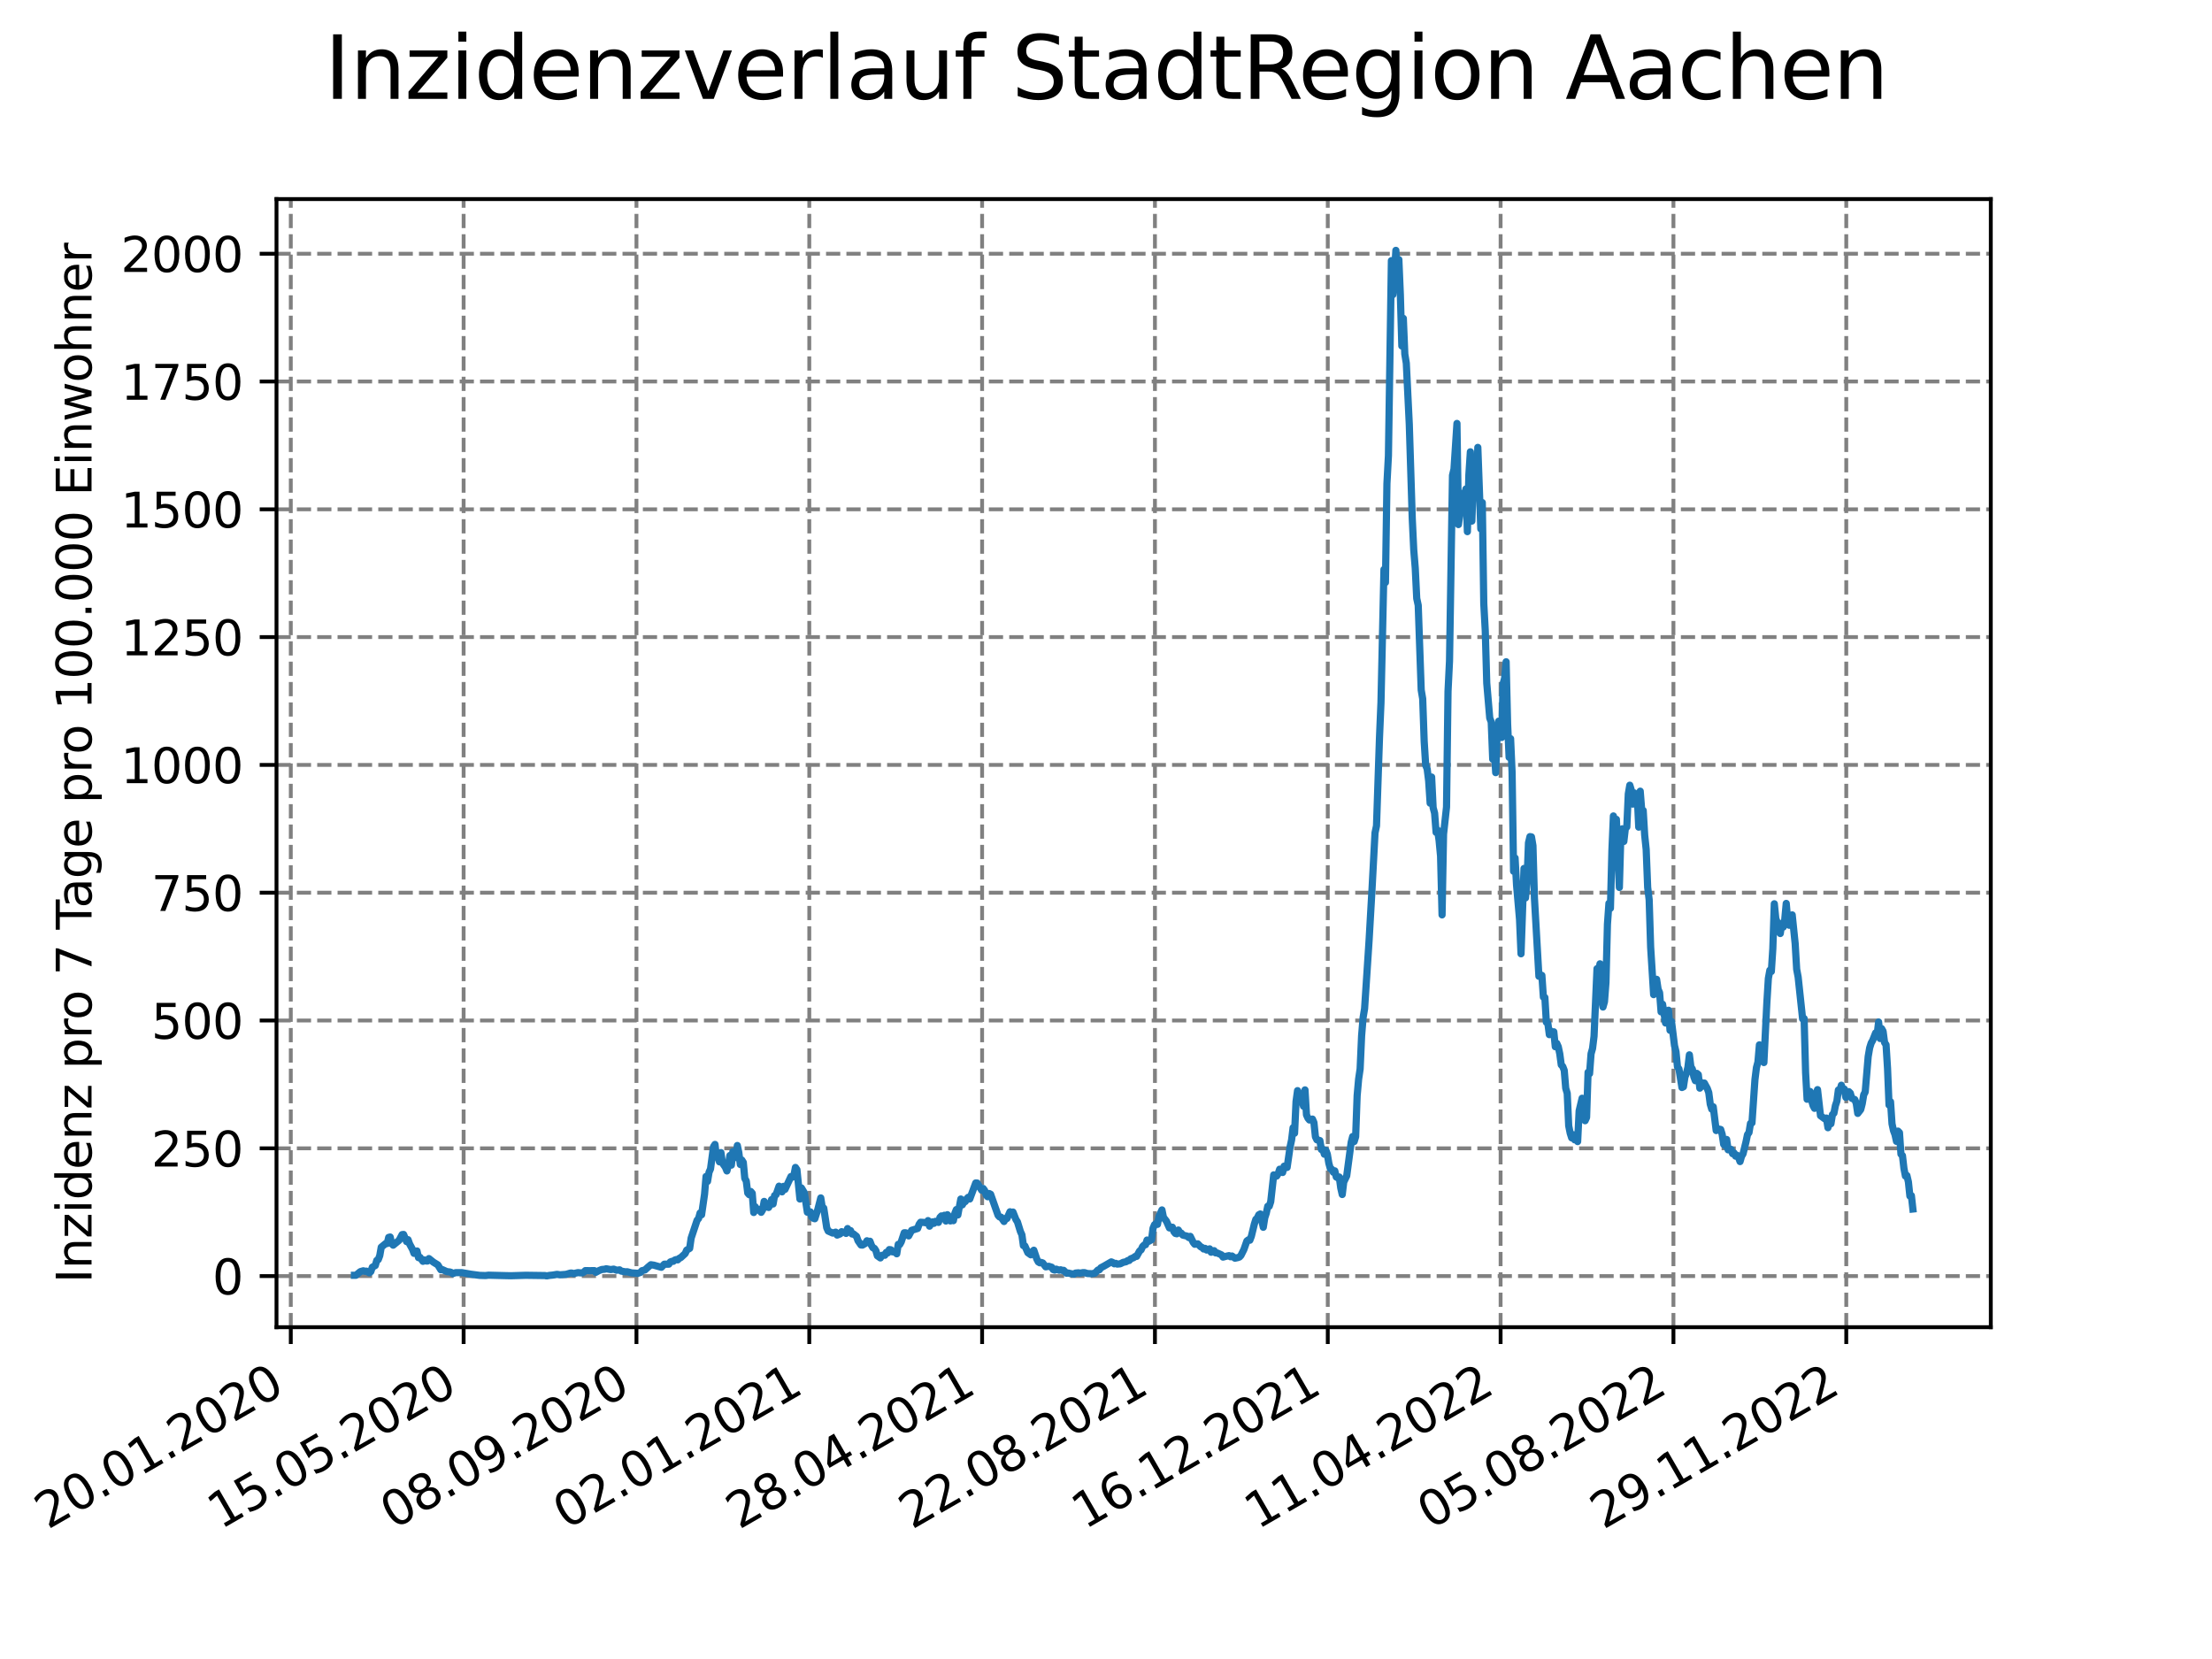 <?xml version="1.0" encoding="utf-8" standalone="no"?>
<!DOCTYPE svg PUBLIC "-//W3C//DTD SVG 1.1//EN"
  "http://www.w3.org/Graphics/SVG/1.1/DTD/svg11.dtd">
<svg xmlns:xlink="http://www.w3.org/1999/xlink" width="460.8pt" height="345.6pt" viewBox="0 0 460.8 345.6" xmlns="http://www.w3.org/2000/svg" version="1.1">
 <defs>
  <style type="text/css">*{stroke-linejoin: round; stroke-linecap: butt}</style>
 </defs>
 <g id="figure_1">
  <g id="patch_1">
   <path d="M 0 345.6 
L 460.8 345.6 
L 460.8 0 
L 0 0 
z
" style="fill: #ffffff"/>
  </g>
  <g id="axes_1">
   <g id="patch_2">
    <path d="M 57.6 276.48 
L 414.72 276.48 
L 414.72 41.472 
L 57.6 41.472 
z
" style="fill: #ffffff"/>
   </g>
   <g id="matplotlib.axis_1">
    <g id="xtick_1">
     <g id="line2d_1">
      <path d="M 60.577 276.48 
L 60.577 41.472 
" clip-path="url(#p202e280a63)" style="fill: none; stroke-dasharray: 2.96,1.28; stroke-dashoffset: 0; stroke: #808080; stroke-width: 0.8"/>
     </g>
     <g id="line2d_2">
      <defs>
       <path id="m89cebb5862" d="M 0 0 
L 0 3.5 
" style="stroke: #000000; stroke-width: 0.8"/>
      </defs>
      <g>
       <use xlink:href="#m89cebb5862" x="60.577" y="276.48" style="stroke: #000000; stroke-width: 0.8"/>
      </g>
     </g>
     <g id="text_1">
      <!-- 20.01.2020 -->
      <g transform="translate(9.952 318.689) rotate(-30) scale(0.1 -0.1)">
       <defs>
        <path id="DejaVuSans-32" d="M 1228 531 
L 3431 531 
L 3431 0 
L 469 0 
L 469 531 
Q 828 903 1448 1529 
Q 2069 2156 2228 2338 
Q 2531 2678 2651 2914 
Q 2772 3150 2772 3378 
Q 2772 3750 2511 3984 
Q 2250 4219 1831 4219 
Q 1534 4219 1204 4116 
Q 875 4013 500 3803 
L 500 4441 
Q 881 4594 1212 4672 
Q 1544 4750 1819 4750 
Q 2544 4750 2975 4387 
Q 3406 4025 3406 3419 
Q 3406 3131 3298 2873 
Q 3191 2616 2906 2266 
Q 2828 2175 2409 1742 
Q 1991 1309 1228 531 
z
" transform="scale(0.016)"/>
        <path id="DejaVuSans-30" d="M 2034 4250 
Q 1547 4250 1301 3770 
Q 1056 3291 1056 2328 
Q 1056 1369 1301 889 
Q 1547 409 2034 409 
Q 2525 409 2770 889 
Q 3016 1369 3016 2328 
Q 3016 3291 2770 3770 
Q 2525 4250 2034 4250 
z
M 2034 4750 
Q 2819 4750 3233 4129 
Q 3647 3509 3647 2328 
Q 3647 1150 3233 529 
Q 2819 -91 2034 -91 
Q 1250 -91 836 529 
Q 422 1150 422 2328 
Q 422 3509 836 4129 
Q 1250 4750 2034 4750 
z
" transform="scale(0.016)"/>
        <path id="DejaVuSans-2e" d="M 684 794 
L 1344 794 
L 1344 0 
L 684 0 
L 684 794 
z
" transform="scale(0.016)"/>
        <path id="DejaVuSans-31" d="M 794 531 
L 1825 531 
L 1825 4091 
L 703 3866 
L 703 4441 
L 1819 4666 
L 2450 4666 
L 2450 531 
L 3481 531 
L 3481 0 
L 794 0 
L 794 531 
z
" transform="scale(0.016)"/>
       </defs>
       <use xlink:href="#DejaVuSans-32"/>
       <use xlink:href="#DejaVuSans-30" x="63.623"/>
       <use xlink:href="#DejaVuSans-2e" x="127.246"/>
       <use xlink:href="#DejaVuSans-30" x="159.033"/>
       <use xlink:href="#DejaVuSans-31" x="222.656"/>
       <use xlink:href="#DejaVuSans-2e" x="286.279"/>
       <use xlink:href="#DejaVuSans-32" x="318.066"/>
       <use xlink:href="#DejaVuSans-30" x="381.689"/>
       <use xlink:href="#DejaVuSans-32" x="445.312"/>
       <use xlink:href="#DejaVuSans-30" x="508.936"/>
      </g>
     </g>
    </g>
    <g id="xtick_2">
     <g id="line2d_3">
      <path d="M 96.581 276.48 
L 96.581 41.472 
" clip-path="url(#p202e280a63)" style="fill: none; stroke-dasharray: 2.96,1.28; stroke-dashoffset: 0; stroke: #808080; stroke-width: 0.8"/>
     </g>
     <g id="line2d_4">
      <g>
       <use xlink:href="#m89cebb5862" x="96.581" y="276.48" style="stroke: #000000; stroke-width: 0.8"/>
      </g>
     </g>
     <g id="text_2">
      <!-- 15.05.2020 -->
      <g transform="translate(45.956 318.689) rotate(-30) scale(0.1 -0.1)">
       <defs>
        <path id="DejaVuSans-35" d="M 691 4666 
L 3169 4666 
L 3169 4134 
L 1269 4134 
L 1269 2991 
Q 1406 3038 1543 3061 
Q 1681 3084 1819 3084 
Q 2600 3084 3056 2656 
Q 3513 2228 3513 1497 
Q 3513 744 3044 326 
Q 2575 -91 1722 -91 
Q 1428 -91 1123 -41 
Q 819 9 494 109 
L 494 744 
Q 775 591 1075 516 
Q 1375 441 1709 441 
Q 2250 441 2565 725 
Q 2881 1009 2881 1497 
Q 2881 1984 2565 2268 
Q 2250 2553 1709 2553 
Q 1456 2553 1204 2497 
Q 953 2441 691 2322 
L 691 4666 
z
" transform="scale(0.016)"/>
       </defs>
       <use xlink:href="#DejaVuSans-31"/>
       <use xlink:href="#DejaVuSans-35" x="63.623"/>
       <use xlink:href="#DejaVuSans-2e" x="127.246"/>
       <use xlink:href="#DejaVuSans-30" x="159.033"/>
       <use xlink:href="#DejaVuSans-35" x="222.656"/>
       <use xlink:href="#DejaVuSans-2e" x="286.279"/>
       <use xlink:href="#DejaVuSans-32" x="318.066"/>
       <use xlink:href="#DejaVuSans-30" x="381.689"/>
       <use xlink:href="#DejaVuSans-32" x="445.312"/>
       <use xlink:href="#DejaVuSans-30" x="508.936"/>
      </g>
     </g>
    </g>
    <g id="xtick_3">
     <g id="line2d_5">
      <path d="M 132.585 276.48 
L 132.585 41.472 
" clip-path="url(#p202e280a63)" style="fill: none; stroke-dasharray: 2.96,1.28; stroke-dashoffset: 0; stroke: #808080; stroke-width: 0.8"/>
     </g>
     <g id="line2d_6">
      <g>
       <use xlink:href="#m89cebb5862" x="132.585" y="276.48" style="stroke: #000000; stroke-width: 0.8"/>
      </g>
     </g>
     <g id="text_3">
      <!-- 08.09.2020 -->
      <g transform="translate(81.959 318.689) rotate(-30) scale(0.1 -0.1)">
       <defs>
        <path id="DejaVuSans-38" d="M 2034 2216 
Q 1584 2216 1326 1975 
Q 1069 1734 1069 1313 
Q 1069 891 1326 650 
Q 1584 409 2034 409 
Q 2484 409 2743 651 
Q 3003 894 3003 1313 
Q 3003 1734 2745 1975 
Q 2488 2216 2034 2216 
z
M 1403 2484 
Q 997 2584 770 2862 
Q 544 3141 544 3541 
Q 544 4100 942 4425 
Q 1341 4750 2034 4750 
Q 2731 4750 3128 4425 
Q 3525 4100 3525 3541 
Q 3525 3141 3298 2862 
Q 3072 2584 2669 2484 
Q 3125 2378 3379 2068 
Q 3634 1759 3634 1313 
Q 3634 634 3220 271 
Q 2806 -91 2034 -91 
Q 1263 -91 848 271 
Q 434 634 434 1313 
Q 434 1759 690 2068 
Q 947 2378 1403 2484 
z
M 1172 3481 
Q 1172 3119 1398 2916 
Q 1625 2713 2034 2713 
Q 2441 2713 2670 2916 
Q 2900 3119 2900 3481 
Q 2900 3844 2670 4047 
Q 2441 4250 2034 4250 
Q 1625 4250 1398 4047 
Q 1172 3844 1172 3481 
z
" transform="scale(0.016)"/>
        <path id="DejaVuSans-39" d="M 703 97 
L 703 672 
Q 941 559 1184 500 
Q 1428 441 1663 441 
Q 2288 441 2617 861 
Q 2947 1281 2994 2138 
Q 2813 1869 2534 1725 
Q 2256 1581 1919 1581 
Q 1219 1581 811 2004 
Q 403 2428 403 3163 
Q 403 3881 828 4315 
Q 1253 4750 1959 4750 
Q 2769 4750 3195 4129 
Q 3622 3509 3622 2328 
Q 3622 1225 3098 567 
Q 2575 -91 1691 -91 
Q 1453 -91 1209 -44 
Q 966 3 703 97 
z
M 1959 2075 
Q 2384 2075 2632 2365 
Q 2881 2656 2881 3163 
Q 2881 3666 2632 3958 
Q 2384 4250 1959 4250 
Q 1534 4250 1286 3958 
Q 1038 3666 1038 3163 
Q 1038 2656 1286 2365 
Q 1534 2075 1959 2075 
z
" transform="scale(0.016)"/>
       </defs>
       <use xlink:href="#DejaVuSans-30"/>
       <use xlink:href="#DejaVuSans-38" x="63.623"/>
       <use xlink:href="#DejaVuSans-2e" x="127.246"/>
       <use xlink:href="#DejaVuSans-30" x="159.033"/>
       <use xlink:href="#DejaVuSans-39" x="222.656"/>
       <use xlink:href="#DejaVuSans-2e" x="286.279"/>
       <use xlink:href="#DejaVuSans-32" x="318.066"/>
       <use xlink:href="#DejaVuSans-30" x="381.689"/>
       <use xlink:href="#DejaVuSans-32" x="445.312"/>
       <use xlink:href="#DejaVuSans-30" x="508.936"/>
      </g>
     </g>
    </g>
    <g id="xtick_4">
     <g id="line2d_7">
      <path d="M 168.588 276.48 
L 168.588 41.472 
" clip-path="url(#p202e280a63)" style="fill: none; stroke-dasharray: 2.96,1.28; stroke-dashoffset: 0; stroke: #808080; stroke-width: 0.8"/>
     </g>
     <g id="line2d_8">
      <g>
       <use xlink:href="#m89cebb5862" x="168.588" y="276.48" style="stroke: #000000; stroke-width: 0.8"/>
      </g>
     </g>
     <g id="text_4">
      <!-- 02.01.2021 -->
      <g transform="translate(117.963 318.689) rotate(-30) scale(0.1 -0.1)">
       <use xlink:href="#DejaVuSans-30"/>
       <use xlink:href="#DejaVuSans-32" x="63.623"/>
       <use xlink:href="#DejaVuSans-2e" x="127.246"/>
       <use xlink:href="#DejaVuSans-30" x="159.033"/>
       <use xlink:href="#DejaVuSans-31" x="222.656"/>
       <use xlink:href="#DejaVuSans-2e" x="286.279"/>
       <use xlink:href="#DejaVuSans-32" x="318.066"/>
       <use xlink:href="#DejaVuSans-30" x="381.689"/>
       <use xlink:href="#DejaVuSans-32" x="445.312"/>
       <use xlink:href="#DejaVuSans-31" x="508.936"/>
      </g>
     </g>
    </g>
    <g id="xtick_5">
     <g id="line2d_9">
      <path d="M 204.592 276.48 
L 204.592 41.472 
" clip-path="url(#p202e280a63)" style="fill: none; stroke-dasharray: 2.96,1.28; stroke-dashoffset: 0; stroke: #808080; stroke-width: 0.8"/>
     </g>
     <g id="line2d_10">
      <g>
       <use xlink:href="#m89cebb5862" x="204.592" y="276.48" style="stroke: #000000; stroke-width: 0.8"/>
      </g>
     </g>
     <g id="text_5">
      <!-- 28.04.2021 -->
      <g transform="translate(153.967 318.689) rotate(-30) scale(0.1 -0.1)">
       <defs>
        <path id="DejaVuSans-34" d="M 2419 4116 
L 825 1625 
L 2419 1625 
L 2419 4116 
z
M 2253 4666 
L 3047 4666 
L 3047 1625 
L 3713 1625 
L 3713 1100 
L 3047 1100 
L 3047 0 
L 2419 0 
L 2419 1100 
L 313 1100 
L 313 1709 
L 2253 4666 
z
" transform="scale(0.016)"/>
       </defs>
       <use xlink:href="#DejaVuSans-32"/>
       <use xlink:href="#DejaVuSans-38" x="63.623"/>
       <use xlink:href="#DejaVuSans-2e" x="127.246"/>
       <use xlink:href="#DejaVuSans-30" x="159.033"/>
       <use xlink:href="#DejaVuSans-34" x="222.656"/>
       <use xlink:href="#DejaVuSans-2e" x="286.279"/>
       <use xlink:href="#DejaVuSans-32" x="318.066"/>
       <use xlink:href="#DejaVuSans-30" x="381.689"/>
       <use xlink:href="#DejaVuSans-32" x="445.312"/>
       <use xlink:href="#DejaVuSans-31" x="508.936"/>
      </g>
     </g>
    </g>
    <g id="xtick_6">
     <g id="line2d_11">
      <path d="M 240.596 276.48 
L 240.596 41.472 
" clip-path="url(#p202e280a63)" style="fill: none; stroke-dasharray: 2.96,1.28; stroke-dashoffset: 0; stroke: #808080; stroke-width: 0.8"/>
     </g>
     <g id="line2d_12">
      <g>
       <use xlink:href="#m89cebb5862" x="240.596" y="276.48" style="stroke: #000000; stroke-width: 0.8"/>
      </g>
     </g>
     <g id="text_6">
      <!-- 22.08.2021 -->
      <g transform="translate(189.971 318.689) rotate(-30) scale(0.1 -0.1)">
       <use xlink:href="#DejaVuSans-32"/>
       <use xlink:href="#DejaVuSans-32" x="63.623"/>
       <use xlink:href="#DejaVuSans-2e" x="127.246"/>
       <use xlink:href="#DejaVuSans-30" x="159.033"/>
       <use xlink:href="#DejaVuSans-38" x="222.656"/>
       <use xlink:href="#DejaVuSans-2e" x="286.279"/>
       <use xlink:href="#DejaVuSans-32" x="318.066"/>
       <use xlink:href="#DejaVuSans-30" x="381.689"/>
       <use xlink:href="#DejaVuSans-32" x="445.312"/>
       <use xlink:href="#DejaVuSans-31" x="508.936"/>
      </g>
     </g>
    </g>
    <g id="xtick_7">
     <g id="line2d_13">
      <path d="M 276.6 276.48 
L 276.6 41.472 
" clip-path="url(#p202e280a63)" style="fill: none; stroke-dasharray: 2.96,1.28; stroke-dashoffset: 0; stroke: #808080; stroke-width: 0.8"/>
     </g>
     <g id="line2d_14">
      <g>
       <use xlink:href="#m89cebb5862" x="276.6" y="276.48" style="stroke: #000000; stroke-width: 0.8"/>
      </g>
     </g>
     <g id="text_7">
      <!-- 16.12.2021 -->
      <g transform="translate(225.974 318.689) rotate(-30) scale(0.1 -0.1)">
       <defs>
        <path id="DejaVuSans-36" d="M 2113 2584 
Q 1688 2584 1439 2293 
Q 1191 2003 1191 1497 
Q 1191 994 1439 701 
Q 1688 409 2113 409 
Q 2538 409 2786 701 
Q 3034 994 3034 1497 
Q 3034 2003 2786 2293 
Q 2538 2584 2113 2584 
z
M 3366 4563 
L 3366 3988 
Q 3128 4100 2886 4159 
Q 2644 4219 2406 4219 
Q 1781 4219 1451 3797 
Q 1122 3375 1075 2522 
Q 1259 2794 1537 2939 
Q 1816 3084 2150 3084 
Q 2853 3084 3261 2657 
Q 3669 2231 3669 1497 
Q 3669 778 3244 343 
Q 2819 -91 2113 -91 
Q 1303 -91 875 529 
Q 447 1150 447 2328 
Q 447 3434 972 4092 
Q 1497 4750 2381 4750 
Q 2619 4750 2861 4703 
Q 3103 4656 3366 4563 
z
" transform="scale(0.016)"/>
       </defs>
       <use xlink:href="#DejaVuSans-31"/>
       <use xlink:href="#DejaVuSans-36" x="63.623"/>
       <use xlink:href="#DejaVuSans-2e" x="127.246"/>
       <use xlink:href="#DejaVuSans-31" x="159.033"/>
       <use xlink:href="#DejaVuSans-32" x="222.656"/>
       <use xlink:href="#DejaVuSans-2e" x="286.279"/>
       <use xlink:href="#DejaVuSans-32" x="318.066"/>
       <use xlink:href="#DejaVuSans-30" x="381.689"/>
       <use xlink:href="#DejaVuSans-32" x="445.312"/>
       <use xlink:href="#DejaVuSans-31" x="508.936"/>
      </g>
     </g>
    </g>
    <g id="xtick_8">
     <g id="line2d_15">
      <path d="M 312.603 276.48 
L 312.603 41.472 
" clip-path="url(#p202e280a63)" style="fill: none; stroke-dasharray: 2.96,1.28; stroke-dashoffset: 0; stroke: #808080; stroke-width: 0.8"/>
     </g>
     <g id="line2d_16">
      <g>
       <use xlink:href="#m89cebb5862" x="312.603" y="276.48" style="stroke: #000000; stroke-width: 0.8"/>
      </g>
     </g>
     <g id="text_8">
      <!-- 11.04.2022 -->
      <g transform="translate(261.978 318.689) rotate(-30) scale(0.1 -0.1)">
       <use xlink:href="#DejaVuSans-31"/>
       <use xlink:href="#DejaVuSans-31" x="63.623"/>
       <use xlink:href="#DejaVuSans-2e" x="127.246"/>
       <use xlink:href="#DejaVuSans-30" x="159.033"/>
       <use xlink:href="#DejaVuSans-34" x="222.656"/>
       <use xlink:href="#DejaVuSans-2e" x="286.279"/>
       <use xlink:href="#DejaVuSans-32" x="318.066"/>
       <use xlink:href="#DejaVuSans-30" x="381.689"/>
       <use xlink:href="#DejaVuSans-32" x="445.312"/>
       <use xlink:href="#DejaVuSans-32" x="508.936"/>
      </g>
     </g>
    </g>
    <g id="xtick_9">
     <g id="line2d_17">
      <path d="M 348.607 276.48 
L 348.607 41.472 
" clip-path="url(#p202e280a63)" style="fill: none; stroke-dasharray: 2.96,1.28; stroke-dashoffset: 0; stroke: #808080; stroke-width: 0.8"/>
     </g>
     <g id="line2d_18">
      <g>
       <use xlink:href="#m89cebb5862" x="348.607" y="276.48" style="stroke: #000000; stroke-width: 0.8"/>
      </g>
     </g>
     <g id="text_9">
      <!-- 05.08.2022 -->
      <g transform="translate(297.982 318.689) rotate(-30) scale(0.1 -0.1)">
       <use xlink:href="#DejaVuSans-30"/>
       <use xlink:href="#DejaVuSans-35" x="63.623"/>
       <use xlink:href="#DejaVuSans-2e" x="127.246"/>
       <use xlink:href="#DejaVuSans-30" x="159.033"/>
       <use xlink:href="#DejaVuSans-38" x="222.656"/>
       <use xlink:href="#DejaVuSans-2e" x="286.279"/>
       <use xlink:href="#DejaVuSans-32" x="318.066"/>
       <use xlink:href="#DejaVuSans-30" x="381.689"/>
       <use xlink:href="#DejaVuSans-32" x="445.312"/>
       <use xlink:href="#DejaVuSans-32" x="508.936"/>
      </g>
     </g>
    </g>
    <g id="xtick_10">
     <g id="line2d_19">
      <path d="M 384.611 276.48 
L 384.611 41.472 
" clip-path="url(#p202e280a63)" style="fill: none; stroke-dasharray: 2.96,1.28; stroke-dashoffset: 0; stroke: #808080; stroke-width: 0.8"/>
     </g>
     <g id="line2d_20">
      <g>
       <use xlink:href="#m89cebb5862" x="384.611" y="276.48" style="stroke: #000000; stroke-width: 0.8"/>
      </g>
     </g>
     <g id="text_10">
      <!-- 29.11.2022 -->
      <g transform="translate(333.986 318.689) rotate(-30) scale(0.1 -0.1)">
       <use xlink:href="#DejaVuSans-32"/>
       <use xlink:href="#DejaVuSans-39" x="63.623"/>
       <use xlink:href="#DejaVuSans-2e" x="127.246"/>
       <use xlink:href="#DejaVuSans-31" x="159.033"/>
       <use xlink:href="#DejaVuSans-31" x="222.656"/>
       <use xlink:href="#DejaVuSans-2e" x="286.279"/>
       <use xlink:href="#DejaVuSans-32" x="318.066"/>
       <use xlink:href="#DejaVuSans-30" x="381.689"/>
       <use xlink:href="#DejaVuSans-32" x="445.312"/>
       <use xlink:href="#DejaVuSans-32" x="508.936"/>
      </g>
     </g>
    </g>
   </g>
   <g id="matplotlib.axis_2">
    <g id="ytick_1">
     <g id="line2d_21">
      <path d="M 57.6 265.836 
L 414.72 265.836 
" clip-path="url(#p202e280a63)" style="fill: none; stroke-dasharray: 2.96,1.28; stroke-dashoffset: 0; stroke: #808080; stroke-width: 0.8"/>
     </g>
     <g id="line2d_22">
      <defs>
       <path id="m35182f4259" d="M 0 0 
L -3.5 0 
" style="stroke: #000000; stroke-width: 0.8"/>
      </defs>
      <g>
       <use xlink:href="#m35182f4259" x="57.6" y="265.836" style="stroke: #000000; stroke-width: 0.8"/>
      </g>
     </g>
     <g id="text_11">
      <!-- 0 -->
      <g transform="translate(44.237 269.635) scale(0.1 -0.1)">
       <use xlink:href="#DejaVuSans-30"/>
      </g>
     </g>
    </g>
    <g id="ytick_2">
     <g id="line2d_23">
      <path d="M 57.6 239.213 
L 414.72 239.213 
" clip-path="url(#p202e280a63)" style="fill: none; stroke-dasharray: 2.96,1.28; stroke-dashoffset: 0; stroke: #808080; stroke-width: 0.8"/>
     </g>
     <g id="line2d_24">
      <g>
       <use xlink:href="#m35182f4259" x="57.6" y="239.213" style="stroke: #000000; stroke-width: 0.8"/>
      </g>
     </g>
     <g id="text_12">
      <!-- 250 -->
      <g transform="translate(31.512 243.012) scale(0.1 -0.1)">
       <use xlink:href="#DejaVuSans-32"/>
       <use xlink:href="#DejaVuSans-35" x="63.623"/>
       <use xlink:href="#DejaVuSans-30" x="127.246"/>
      </g>
     </g>
    </g>
    <g id="ytick_3">
     <g id="line2d_25">
      <path d="M 57.6 212.59 
L 414.72 212.59 
" clip-path="url(#p202e280a63)" style="fill: none; stroke-dasharray: 2.96,1.28; stroke-dashoffset: 0; stroke: #808080; stroke-width: 0.8"/>
     </g>
     <g id="line2d_26">
      <g>
       <use xlink:href="#m35182f4259" x="57.6" y="212.59" style="stroke: #000000; stroke-width: 0.8"/>
      </g>
     </g>
     <g id="text_13">
      <!-- 500 -->
      <g transform="translate(31.512 216.389) scale(0.1 -0.1)">
       <use xlink:href="#DejaVuSans-35"/>
       <use xlink:href="#DejaVuSans-30" x="63.623"/>
       <use xlink:href="#DejaVuSans-30" x="127.246"/>
      </g>
     </g>
    </g>
    <g id="ytick_4">
     <g id="line2d_27">
      <path d="M 57.6 185.967 
L 414.72 185.967 
" clip-path="url(#p202e280a63)" style="fill: none; stroke-dasharray: 2.96,1.28; stroke-dashoffset: 0; stroke: #808080; stroke-width: 0.8"/>
     </g>
     <g id="line2d_28">
      <g>
       <use xlink:href="#m35182f4259" x="57.6" y="185.967" style="stroke: #000000; stroke-width: 0.8"/>
      </g>
     </g>
     <g id="text_14">
      <!-- 750 -->
      <g transform="translate(31.512 189.766) scale(0.1 -0.1)">
       <defs>
        <path id="DejaVuSans-37" d="M 525 4666 
L 3525 4666 
L 3525 4397 
L 1831 0 
L 1172 0 
L 2766 4134 
L 525 4134 
L 525 4666 
z
" transform="scale(0.016)"/>
       </defs>
       <use xlink:href="#DejaVuSans-37"/>
       <use xlink:href="#DejaVuSans-35" x="63.623"/>
       <use xlink:href="#DejaVuSans-30" x="127.246"/>
      </g>
     </g>
    </g>
    <g id="ytick_5">
     <g id="line2d_29">
      <path d="M 57.6 159.344 
L 414.72 159.344 
" clip-path="url(#p202e280a63)" style="fill: none; stroke-dasharray: 2.96,1.28; stroke-dashoffset: 0; stroke: #808080; stroke-width: 0.8"/>
     </g>
     <g id="line2d_30">
      <g>
       <use xlink:href="#m35182f4259" x="57.6" y="159.344" style="stroke: #000000; stroke-width: 0.8"/>
      </g>
     </g>
     <g id="text_15">
      <!-- 1000 -->
      <g transform="translate(25.15 163.143) scale(0.1 -0.1)">
       <use xlink:href="#DejaVuSans-31"/>
       <use xlink:href="#DejaVuSans-30" x="63.623"/>
       <use xlink:href="#DejaVuSans-30" x="127.246"/>
       <use xlink:href="#DejaVuSans-30" x="190.869"/>
      </g>
     </g>
    </g>
    <g id="ytick_6">
     <g id="line2d_31">
      <path d="M 57.6 132.721 
L 414.72 132.721 
" clip-path="url(#p202e280a63)" style="fill: none; stroke-dasharray: 2.96,1.28; stroke-dashoffset: 0; stroke: #808080; stroke-width: 0.8"/>
     </g>
     <g id="line2d_32">
      <g>
       <use xlink:href="#m35182f4259" x="57.6" y="132.721" style="stroke: #000000; stroke-width: 0.8"/>
      </g>
     </g>
     <g id="text_16">
      <!-- 1250 -->
      <g transform="translate(25.15 136.52) scale(0.1 -0.1)">
       <use xlink:href="#DejaVuSans-31"/>
       <use xlink:href="#DejaVuSans-32" x="63.623"/>
       <use xlink:href="#DejaVuSans-35" x="127.246"/>
       <use xlink:href="#DejaVuSans-30" x="190.869"/>
      </g>
     </g>
    </g>
    <g id="ytick_7">
     <g id="line2d_33">
      <path d="M 57.6 106.098 
L 414.72 106.098 
" clip-path="url(#p202e280a63)" style="fill: none; stroke-dasharray: 2.96,1.28; stroke-dashoffset: 0; stroke: #808080; stroke-width: 0.8"/>
     </g>
     <g id="line2d_34">
      <g>
       <use xlink:href="#m35182f4259" x="57.6" y="106.098" style="stroke: #000000; stroke-width: 0.8"/>
      </g>
     </g>
     <g id="text_17">
      <!-- 1500 -->
      <g transform="translate(25.15 109.897) scale(0.1 -0.1)">
       <use xlink:href="#DejaVuSans-31"/>
       <use xlink:href="#DejaVuSans-35" x="63.623"/>
       <use xlink:href="#DejaVuSans-30" x="127.246"/>
       <use xlink:href="#DejaVuSans-30" x="190.869"/>
      </g>
     </g>
    </g>
    <g id="ytick_8">
     <g id="line2d_35">
      <path d="M 57.6 79.475 
L 414.72 79.475 
" clip-path="url(#p202e280a63)" style="fill: none; stroke-dasharray: 2.96,1.28; stroke-dashoffset: 0; stroke: #808080; stroke-width: 0.8"/>
     </g>
     <g id="line2d_36">
      <g>
       <use xlink:href="#m35182f4259" x="57.6" y="79.475" style="stroke: #000000; stroke-width: 0.8"/>
      </g>
     </g>
     <g id="text_18">
      <!-- 1750 -->
      <g transform="translate(25.15 83.274) scale(0.1 -0.1)">
       <use xlink:href="#DejaVuSans-31"/>
       <use xlink:href="#DejaVuSans-37" x="63.623"/>
       <use xlink:href="#DejaVuSans-35" x="127.246"/>
       <use xlink:href="#DejaVuSans-30" x="190.869"/>
      </g>
     </g>
    </g>
    <g id="ytick_9">
     <g id="line2d_37">
      <path d="M 57.6 52.852 
L 414.72 52.852 
" clip-path="url(#p202e280a63)" style="fill: none; stroke-dasharray: 2.96,1.28; stroke-dashoffset: 0; stroke: #808080; stroke-width: 0.8"/>
     </g>
     <g id="line2d_38">
      <g>
       <use xlink:href="#m35182f4259" x="57.6" y="52.852" style="stroke: #000000; stroke-width: 0.8"/>
      </g>
     </g>
     <g id="text_19">
      <!-- 2000 -->
      <g transform="translate(25.15 56.651) scale(0.1 -0.1)">
       <use xlink:href="#DejaVuSans-32"/>
       <use xlink:href="#DejaVuSans-30" x="63.623"/>
       <use xlink:href="#DejaVuSans-30" x="127.246"/>
       <use xlink:href="#DejaVuSans-30" x="190.869"/>
      </g>
     </g>
    </g>
    <g id="text_20">
     <!-- Inzidenz pro 7 Tage pro 100.000 Einwohner -->
     <g transform="translate(19.07 267.301) rotate(-90) scale(0.1 -0.1)">
      <defs>
       <path id="DejaVuSans-49" d="M 628 4666 
L 1259 4666 
L 1259 0 
L 628 0 
L 628 4666 
z
" transform="scale(0.016)"/>
       <path id="DejaVuSans-6e" d="M 3513 2113 
L 3513 0 
L 2938 0 
L 2938 2094 
Q 2938 2591 2744 2837 
Q 2550 3084 2163 3084 
Q 1697 3084 1428 2787 
Q 1159 2491 1159 1978 
L 1159 0 
L 581 0 
L 581 3500 
L 1159 3500 
L 1159 2956 
Q 1366 3272 1645 3428 
Q 1925 3584 2291 3584 
Q 2894 3584 3203 3211 
Q 3513 2838 3513 2113 
z
" transform="scale(0.016)"/>
       <path id="DejaVuSans-7a" d="M 353 3500 
L 3084 3500 
L 3084 2975 
L 922 459 
L 3084 459 
L 3084 0 
L 275 0 
L 275 525 
L 2438 3041 
L 353 3041 
L 353 3500 
z
" transform="scale(0.016)"/>
       <path id="DejaVuSans-69" d="M 603 3500 
L 1178 3500 
L 1178 0 
L 603 0 
L 603 3500 
z
M 603 4863 
L 1178 4863 
L 1178 4134 
L 603 4134 
L 603 4863 
z
" transform="scale(0.016)"/>
       <path id="DejaVuSans-64" d="M 2906 2969 
L 2906 4863 
L 3481 4863 
L 3481 0 
L 2906 0 
L 2906 525 
Q 2725 213 2448 61 
Q 2172 -91 1784 -91 
Q 1150 -91 751 415 
Q 353 922 353 1747 
Q 353 2572 751 3078 
Q 1150 3584 1784 3584 
Q 2172 3584 2448 3432 
Q 2725 3281 2906 2969 
z
M 947 1747 
Q 947 1113 1208 752 
Q 1469 391 1925 391 
Q 2381 391 2643 752 
Q 2906 1113 2906 1747 
Q 2906 2381 2643 2742 
Q 2381 3103 1925 3103 
Q 1469 3103 1208 2742 
Q 947 2381 947 1747 
z
" transform="scale(0.016)"/>
       <path id="DejaVuSans-65" d="M 3597 1894 
L 3597 1613 
L 953 1613 
Q 991 1019 1311 708 
Q 1631 397 2203 397 
Q 2534 397 2845 478 
Q 3156 559 3463 722 
L 3463 178 
Q 3153 47 2828 -22 
Q 2503 -91 2169 -91 
Q 1331 -91 842 396 
Q 353 884 353 1716 
Q 353 2575 817 3079 
Q 1281 3584 2069 3584 
Q 2775 3584 3186 3129 
Q 3597 2675 3597 1894 
z
M 3022 2063 
Q 3016 2534 2758 2815 
Q 2500 3097 2075 3097 
Q 1594 3097 1305 2825 
Q 1016 2553 972 2059 
L 3022 2063 
z
" transform="scale(0.016)"/>
       <path id="DejaVuSans-20" transform="scale(0.016)"/>
       <path id="DejaVuSans-70" d="M 1159 525 
L 1159 -1331 
L 581 -1331 
L 581 3500 
L 1159 3500 
L 1159 2969 
Q 1341 3281 1617 3432 
Q 1894 3584 2278 3584 
Q 2916 3584 3314 3078 
Q 3713 2572 3713 1747 
Q 3713 922 3314 415 
Q 2916 -91 2278 -91 
Q 1894 -91 1617 61 
Q 1341 213 1159 525 
z
M 3116 1747 
Q 3116 2381 2855 2742 
Q 2594 3103 2138 3103 
Q 1681 3103 1420 2742 
Q 1159 2381 1159 1747 
Q 1159 1113 1420 752 
Q 1681 391 2138 391 
Q 2594 391 2855 752 
Q 3116 1113 3116 1747 
z
" transform="scale(0.016)"/>
       <path id="DejaVuSans-72" d="M 2631 2963 
Q 2534 3019 2420 3045 
Q 2306 3072 2169 3072 
Q 1681 3072 1420 2755 
Q 1159 2438 1159 1844 
L 1159 0 
L 581 0 
L 581 3500 
L 1159 3500 
L 1159 2956 
Q 1341 3275 1631 3429 
Q 1922 3584 2338 3584 
Q 2397 3584 2469 3576 
Q 2541 3569 2628 3553 
L 2631 2963 
z
" transform="scale(0.016)"/>
       <path id="DejaVuSans-6f" d="M 1959 3097 
Q 1497 3097 1228 2736 
Q 959 2375 959 1747 
Q 959 1119 1226 758 
Q 1494 397 1959 397 
Q 2419 397 2687 759 
Q 2956 1122 2956 1747 
Q 2956 2369 2687 2733 
Q 2419 3097 1959 3097 
z
M 1959 3584 
Q 2709 3584 3137 3096 
Q 3566 2609 3566 1747 
Q 3566 888 3137 398 
Q 2709 -91 1959 -91 
Q 1206 -91 779 398 
Q 353 888 353 1747 
Q 353 2609 779 3096 
Q 1206 3584 1959 3584 
z
" transform="scale(0.016)"/>
       <path id="DejaVuSans-54" d="M -19 4666 
L 3928 4666 
L 3928 4134 
L 2272 4134 
L 2272 0 
L 1638 0 
L 1638 4134 
L -19 4134 
L -19 4666 
z
" transform="scale(0.016)"/>
       <path id="DejaVuSans-61" d="M 2194 1759 
Q 1497 1759 1228 1600 
Q 959 1441 959 1056 
Q 959 750 1161 570 
Q 1363 391 1709 391 
Q 2188 391 2477 730 
Q 2766 1069 2766 1631 
L 2766 1759 
L 2194 1759 
z
M 3341 1997 
L 3341 0 
L 2766 0 
L 2766 531 
Q 2569 213 2275 61 
Q 1981 -91 1556 -91 
Q 1019 -91 701 211 
Q 384 513 384 1019 
Q 384 1609 779 1909 
Q 1175 2209 1959 2209 
L 2766 2209 
L 2766 2266 
Q 2766 2663 2505 2880 
Q 2244 3097 1772 3097 
Q 1472 3097 1187 3025 
Q 903 2953 641 2809 
L 641 3341 
Q 956 3463 1253 3523 
Q 1550 3584 1831 3584 
Q 2591 3584 2966 3190 
Q 3341 2797 3341 1997 
z
" transform="scale(0.016)"/>
       <path id="DejaVuSans-67" d="M 2906 1791 
Q 2906 2416 2648 2759 
Q 2391 3103 1925 3103 
Q 1463 3103 1205 2759 
Q 947 2416 947 1791 
Q 947 1169 1205 825 
Q 1463 481 1925 481 
Q 2391 481 2648 825 
Q 2906 1169 2906 1791 
z
M 3481 434 
Q 3481 -459 3084 -895 
Q 2688 -1331 1869 -1331 
Q 1566 -1331 1297 -1286 
Q 1028 -1241 775 -1147 
L 775 -588 
Q 1028 -725 1275 -790 
Q 1522 -856 1778 -856 
Q 2344 -856 2625 -561 
Q 2906 -266 2906 331 
L 2906 616 
Q 2728 306 2450 153 
Q 2172 0 1784 0 
Q 1141 0 747 490 
Q 353 981 353 1791 
Q 353 2603 747 3093 
Q 1141 3584 1784 3584 
Q 2172 3584 2450 3431 
Q 2728 3278 2906 2969 
L 2906 3500 
L 3481 3500 
L 3481 434 
z
" transform="scale(0.016)"/>
       <path id="DejaVuSans-45" d="M 628 4666 
L 3578 4666 
L 3578 4134 
L 1259 4134 
L 1259 2753 
L 3481 2753 
L 3481 2222 
L 1259 2222 
L 1259 531 
L 3634 531 
L 3634 0 
L 628 0 
L 628 4666 
z
" transform="scale(0.016)"/>
       <path id="DejaVuSans-77" d="M 269 3500 
L 844 3500 
L 1563 769 
L 2278 3500 
L 2956 3500 
L 3675 769 
L 4391 3500 
L 4966 3500 
L 4050 0 
L 3372 0 
L 2619 2869 
L 1863 0 
L 1184 0 
L 269 3500 
z
" transform="scale(0.016)"/>
       <path id="DejaVuSans-68" d="M 3513 2113 
L 3513 0 
L 2938 0 
L 2938 2094 
Q 2938 2591 2744 2837 
Q 2550 3084 2163 3084 
Q 1697 3084 1428 2787 
Q 1159 2491 1159 1978 
L 1159 0 
L 581 0 
L 581 4863 
L 1159 4863 
L 1159 2956 
Q 1366 3272 1645 3428 
Q 1925 3584 2291 3584 
Q 2894 3584 3203 3211 
Q 3513 2838 3513 2113 
z
" transform="scale(0.016)"/>
      </defs>
      <use xlink:href="#DejaVuSans-49"/>
      <use xlink:href="#DejaVuSans-6e" x="29.492"/>
      <use xlink:href="#DejaVuSans-7a" x="92.871"/>
      <use xlink:href="#DejaVuSans-69" x="145.361"/>
      <use xlink:href="#DejaVuSans-64" x="173.145"/>
      <use xlink:href="#DejaVuSans-65" x="236.621"/>
      <use xlink:href="#DejaVuSans-6e" x="298.145"/>
      <use xlink:href="#DejaVuSans-7a" x="361.523"/>
      <use xlink:href="#DejaVuSans-20" x="414.014"/>
      <use xlink:href="#DejaVuSans-70" x="445.801"/>
      <use xlink:href="#DejaVuSans-72" x="509.277"/>
      <use xlink:href="#DejaVuSans-6f" x="548.141"/>
      <use xlink:href="#DejaVuSans-20" x="609.322"/>
      <use xlink:href="#DejaVuSans-37" x="641.109"/>
      <use xlink:href="#DejaVuSans-20" x="704.732"/>
      <use xlink:href="#DejaVuSans-54" x="736.52"/>
      <use xlink:href="#DejaVuSans-61" x="781.104"/>
      <use xlink:href="#DejaVuSans-67" x="842.383"/>
      <use xlink:href="#DejaVuSans-65" x="905.859"/>
      <use xlink:href="#DejaVuSans-20" x="967.383"/>
      <use xlink:href="#DejaVuSans-70" x="999.17"/>
      <use xlink:href="#DejaVuSans-72" x="1062.646"/>
      <use xlink:href="#DejaVuSans-6f" x="1101.51"/>
      <use xlink:href="#DejaVuSans-20" x="1162.691"/>
      <use xlink:href="#DejaVuSans-31" x="1194.479"/>
      <use xlink:href="#DejaVuSans-30" x="1258.102"/>
      <use xlink:href="#DejaVuSans-30" x="1321.725"/>
      <use xlink:href="#DejaVuSans-2e" x="1385.348"/>
      <use xlink:href="#DejaVuSans-30" x="1417.135"/>
      <use xlink:href="#DejaVuSans-30" x="1480.758"/>
      <use xlink:href="#DejaVuSans-30" x="1544.381"/>
      <use xlink:href="#DejaVuSans-20" x="1608.004"/>
      <use xlink:href="#DejaVuSans-45" x="1639.791"/>
      <use xlink:href="#DejaVuSans-69" x="1702.975"/>
      <use xlink:href="#DejaVuSans-6e" x="1730.758"/>
      <use xlink:href="#DejaVuSans-77" x="1794.137"/>
      <use xlink:href="#DejaVuSans-6f" x="1875.924"/>
      <use xlink:href="#DejaVuSans-68" x="1937.105"/>
      <use xlink:href="#DejaVuSans-6e" x="2000.484"/>
      <use xlink:href="#DejaVuSans-65" x="2063.863"/>
      <use xlink:href="#DejaVuSans-72" x="2125.387"/>
     </g>
    </g>
   </g>
   <g id="line2d_39">
    <path d="M 73.833 265.664 
L 74.143 265.664 
L 75.074 264.899 
L 75.695 264.727 
L 76.005 264.842 
L 76.316 264.804 
L 76.936 265.148 
L 77.247 264.899 
L 77.557 263.982 
L 78.178 263.637 
L 78.488 262.567 
L 78.799 262.395 
L 79.109 261.573 
L 79.42 259.814 
L 80.351 259.049 
L 80.661 259.049 
L 80.971 257.768 
L 81.282 257.692 
L 81.592 259.087 
L 81.903 259.393 
L 83.144 258.38 
L 83.765 257.195 
L 84.075 257.156 
L 84.696 258.648 
L 85.006 258.246 
L 85.317 259.126 
L 85.937 260.273 
L 86.248 261.095 
L 86.558 260.732 
L 86.869 260.598 
L 87.179 261.993 
L 87.489 261.917 
L 88.11 262.758 
L 88.42 262.471 
L 88.731 262.682 
L 89.041 262.701 
L 89.352 262.185 
L 90.283 262.93 
L 91.214 263.504 
L 91.835 264.517 
L 92.145 264.479 
L 93.076 264.899 
L 93.697 264.976 
L 94.007 265.071 
L 94.318 265.32 
L 94.938 265.11 
L 96.18 265.11 
L 98.042 265.435 
L 99.904 265.683 
L 101.146 265.721 
L 101.767 265.645 
L 105.491 265.74 
L 106.422 265.76 
L 109.526 265.664 
L 113.561 265.721 
L 113.871 265.798 
L 114.492 265.683 
L 115.113 265.626 
L 116.044 265.473 
L 116.665 265.568 
L 117.906 265.473 
L 118.837 265.205 
L 119.148 265.205 
L 119.458 265.32 
L 120.389 265.11 
L 121.01 265.167 
L 121.32 265.167 
L 121.631 264.995 
L 121.941 264.689 
L 122.872 264.708 
L 123.803 264.689 
L 124.114 265.052 
L 124.735 264.708 
L 125.355 264.46 
L 125.976 264.402 
L 126.286 264.307 
L 127.218 264.479 
L 127.838 264.383 
L 128.459 264.613 
L 129.08 264.536 
L 129.39 264.785 
L 130.321 264.957 
L 130.632 264.918 
L 131.563 265.167 
L 132.494 265.224 
L 132.804 265.282 
L 133.425 265.071 
L 133.736 264.708 
L 134.356 264.555 
L 134.977 263.982 
L 135.598 263.465 
L 136.219 263.561 
L 137.15 263.829 
L 137.77 264.001 
L 138.391 263.351 
L 139.322 263.351 
L 139.633 262.892 
L 139.943 262.758 
L 140.253 262.758 
L 140.564 262.49 
L 140.874 262.395 
L 141.185 262.452 
L 141.495 262.127 
L 141.805 261.993 
L 142.736 261.133 
L 143.047 260.426 
L 143.668 260.062 
L 143.978 257.921 
L 145.219 254.193 
L 145.53 253.83 
L 145.84 252.683 
L 146.151 253.065 
L 146.771 248.764 
L 147.082 245.074 
L 147.392 246.106 
L 147.702 244.214 
L 148.013 243.506 
L 148.634 238.88 
L 148.944 238.402 
L 149.254 241.059 
L 149.565 240.887 
L 149.875 242.034 
L 150.186 240.103 
L 150.496 242.283 
L 151.117 243.162 
L 151.427 243.927 
L 151.737 242.761 
L 152.048 240.715 
L 152.358 242.722 
L 152.669 239.893 
L 153.289 241.136 
L 153.6 238.631 
L 153.91 240.122 
L 154.22 242.589 
L 154.531 241.652 
L 154.841 242.149 
L 155.152 245.475 
L 155.462 246.03 
L 155.772 248.534 
L 156.083 248.878 
L 156.393 248.209 
L 156.703 248.573 
L 157.014 252.587 
L 157.324 251.383 
L 157.635 251.899 
L 157.945 252.109 
L 158.255 251.937 
L 158.566 252.549 
L 158.876 252.033 
L 159.186 250.274 
L 159.807 251.44 
L 160.118 251.536 
L 160.428 250.981 
L 160.738 249.892 
L 161.049 250.809 
L 161.359 249.05 
L 161.669 248.878 
L 162.29 247.1 
L 162.911 248.286 
L 163.221 247.139 
L 163.532 247.77 
L 164.773 245.093 
L 165.084 245.227 
L 165.394 244.806 
L 165.704 243.2 
L 166.015 243.659 
L 166.636 249.777 
L 166.946 247.464 
L 167.567 248.496 
L 168.187 252.53 
L 168.498 252.568 
L 168.808 252.453 
L 169.119 253.524 
L 169.429 253.792 
L 169.739 253.887 
L 170.36 251.976 
L 170.981 249.548 
L 171.291 251.517 
L 171.602 251.67 
L 172.222 255.761 
L 172.533 256.449 
L 173.464 256.87 
L 174.085 256.679 
L 174.395 257.29 
L 175.016 257.042 
L 175.326 256.583 
L 175.636 256.698 
L 175.947 256.659 
L 176.257 256.946 
L 176.568 255.933 
L 176.878 256.583 
L 177.188 256.354 
L 177.499 257.061 
L 177.809 257.061 
L 178.43 257.558 
L 178.74 258.457 
L 179.361 259.355 
L 179.671 259.374 
L 180.292 259.011 
L 180.602 258.476 
L 180.913 258.667 
L 181.223 258.571 
L 181.534 259.412 
L 181.844 259.929 
L 182.154 260.062 
L 182.465 260.54 
L 182.775 261.611 
L 183.396 262.051 
L 183.706 261.535 
L 184.017 261.439 
L 184.327 261.496 
L 184.637 260.884 
L 184.948 260.999 
L 185.258 260.311 
L 185.569 260.349 
L 185.879 260.77 
L 186.5 260.846 
L 186.81 261.19 
L 187.12 259.221 
L 187.431 259.259 
L 187.741 258.705 
L 188.362 256.812 
L 188.672 256.812 
L 188.983 256.984 
L 189.293 257.462 
L 189.914 256.296 
L 191.155 255.914 
L 191.466 255.054 
L 191.776 254.614 
L 192.397 254.652 
L 193.018 254.748 
L 193.328 254.27 
L 193.638 255.436 
L 194.259 254.537 
L 194.569 254.843 
L 194.88 254.423 
L 195.19 254.48 
L 195.501 254.652 
L 195.811 253.62 
L 196.121 253.295 
L 196.432 253.409 
L 196.742 253.161 
L 197.052 254.365 
L 197.363 253.046 
L 197.673 253.39 
L 197.984 254.346 
L 198.294 254.193 
L 198.604 254.289 
L 198.915 252.74 
L 199.225 251.976 
L 199.535 253.103 
L 200.156 249.777 
L 200.467 251 
L 200.777 250.465 
L 201.087 250.312 
L 201.398 249.72 
L 201.708 249.414 
L 202.019 249.777 
L 203.26 246.431 
L 203.57 246.45 
L 204.502 247.942 
L 204.812 247.578 
L 205.122 247.999 
L 205.433 248.974 
L 205.743 249.299 
L 206.053 248.63 
L 206.364 248.783 
L 207.916 253.18 
L 208.226 253.505 
L 208.536 253.562 
L 209.157 254.461 
L 209.468 253.811 
L 209.778 253.83 
L 210.399 252.434 
L 210.709 252.702 
L 211.019 252.492 
L 211.64 254.059 
L 211.951 254.537 
L 212.571 256.545 
L 212.882 257.233 
L 213.192 259.489 
L 213.502 259.546 
L 214.123 260.961 
L 214.744 261.401 
L 215.054 260.732 
L 215.365 260.445 
L 215.985 262.28 
L 216.296 262.873 
L 216.606 263.064 
L 216.917 262.987 
L 217.227 263.102 
L 217.848 263.905 
L 218.469 263.79 
L 219.089 263.982 
L 219.4 264.479 
L 219.71 264.593 
L 220.02 264.383 
L 220.641 264.613 
L 220.952 264.517 
L 221.262 264.651 
L 221.572 264.632 
L 222.193 265.243 
L 222.503 265.186 
L 223.124 265.339 
L 223.745 265.415 
L 224.055 265.205 
L 224.676 265.148 
L 224.986 265.224 
L 225.607 265.11 
L 225.918 265.11 
L 226.538 265.301 
L 227.469 265.339 
L 228.09 265.224 
L 228.711 264.574 
L 229.021 264.517 
L 229.332 264.096 
L 229.952 263.771 
L 231.504 262.873 
L 231.815 263.007 
L 232.125 263.274 
L 232.435 263.179 
L 232.746 263.332 
L 233.367 263.274 
L 233.987 262.968 
L 234.608 262.835 
L 234.918 262.605 
L 235.229 262.586 
L 235.539 262.242 
L 236.16 261.993 
L 236.47 261.745 
L 236.781 261.726 
L 237.402 260.598 
L 237.712 260.368 
L 238.022 259.68 
L 238.333 259.374 
L 238.643 259.298 
L 238.953 258.323 
L 239.264 258.609 
L 239.885 258.265 
L 240.195 255.876 
L 240.505 255.13 
L 240.816 254.881 
L 241.126 255.054 
L 241.436 253.409 
L 242.057 252.052 
L 242.368 253.601 
L 242.988 254.384 
L 243.609 255.799 
L 244.23 255.646 
L 244.54 256.564 
L 244.851 256.946 
L 245.161 257.023 
L 245.471 256.239 
L 245.782 256.755 
L 246.092 256.889 
L 246.402 257.29 
L 247.334 257.52 
L 247.644 257.806 
L 247.954 257.558 
L 248.575 258.82 
L 248.885 259.202 
L 249.506 259.107 
L 250.127 259.737 
L 250.437 259.871 
L 250.748 260.196 
L 251.058 260.062 
L 251.368 260.407 
L 251.989 260.158 
L 252.3 260.865 
L 252.61 260.579 
L 252.92 260.54 
L 253.231 260.999 
L 253.541 260.999 
L 254.472 261.42 
L 254.783 261.879 
L 255.403 261.707 
L 256.024 261.573 
L 256.335 261.802 
L 256.645 261.649 
L 257.266 262.108 
L 257.886 261.974 
L 258.197 261.86 
L 258.507 261.535 
L 259.128 260.292 
L 259.749 258.514 
L 260.059 258.284 
L 260.369 258.361 
L 260.68 257.539 
L 261.301 254.996 
L 261.611 254.021 
L 261.921 253.734 
L 262.232 253.065 
L 262.542 252.893 
L 263.163 255.665 
L 263.473 253.696 
L 263.784 252.74 
L 264.094 251.287 
L 264.404 251.287 
L 264.715 250.331 
L 265.335 244.749 
L 265.646 245.055 
L 265.956 244.997 
L 266.267 244.5 
L 266.577 243.564 
L 267.198 244.252 
L 267.508 242.933 
L 267.818 243.258 
L 268.129 243.2 
L 268.75 238.918 
L 269.06 237.484 
L 269.37 234.922 
L 269.681 236.069 
L 269.991 229.455 
L 270.301 227.199 
L 270.612 227.887 
L 270.922 228.174 
L 271.543 230.449 
L 271.853 227.046 
L 272.164 232.246 
L 272.474 232.934 
L 272.785 233.316 
L 273.095 233.278 
L 273.405 233.125 
L 273.716 233.852 
L 274.026 236.815 
L 274.336 237.446 
L 274.957 237.599 
L 275.268 239.472 
L 275.578 239.415 
L 275.888 240.447 
L 276.199 239.625 
L 276.509 240.447 
L 276.819 242.321 
L 277.13 243.449 
L 277.44 243.583 
L 277.751 244.194 
L 278.061 243.908 
L 278.371 245.189 
L 278.682 245.361 
L 278.992 245.189 
L 279.302 247.483 
L 279.613 248.84 
L 279.923 246.24 
L 280.544 244.959 
L 281.475 237.962 
L 281.785 236.758 
L 282.096 237.809 
L 282.406 236.796 
L 282.717 228.25 
L 283.027 224.79 
L 283.337 222.687 
L 283.648 215.766 
L 283.958 211.981 
L 284.268 210.126 
L 285.2 195.979 
L 285.82 185.177 
L 286.441 173.496 
L 286.751 172.043 
L 287.372 153.69 
L 287.683 146.329 
L 288.303 118.627 
L 288.614 121.342 
L 288.924 100.752 
L 289.235 94.94 
L 289.855 54.295 
L 290.166 61.388 
L 290.476 57.545 
L 290.786 52.154 
L 291.097 60.222 
L 291.407 54.066 
L 291.718 61.388 
L 292.028 72.075 
L 292.338 66.321 
L 292.649 73.777 
L 292.959 75.65 
L 293.58 88.402 
L 294.201 108.093 
L 294.511 114.574 
L 294.821 118.341 
L 295.132 124.669 
L 295.442 126.103 
L 296.063 143.729 
L 296.373 145.565 
L 296.684 154.435 
L 296.994 159.406 
L 297.304 160.171 
L 297.615 162.656 
L 297.925 167.321 
L 298.235 161.872 
L 298.546 168.239 
L 298.856 169.405 
L 299.167 173.401 
L 299.477 172.923 
L 299.787 175.083 
L 300.098 178.333 
L 300.408 190.588 
L 300.718 173.764 
L 301.339 168.124 
L 301.65 144.016 
L 301.96 137.688 
L 302.581 99.032 
L 302.891 97.731 
L 303.512 88.211 
L 303.822 109.279 
L 304.133 106.946 
L 304.443 103.065 
L 304.753 102.76 
L 305.064 103.696 
L 305.374 101.861 
L 305.684 110.751 
L 305.995 98.879 
L 306.305 94.118 
L 306.616 108.552 
L 306.926 99.529 
L 307.547 102.76 
L 307.857 93.201 
L 308.478 110.177 
L 308.788 104.69 
L 309.099 125.739 
L 309.409 131.437 
L 309.719 142.315 
L 310.34 149.58 
L 310.651 150.402 
L 310.961 158.163 
L 311.271 155.525 
L 311.582 160.955 
L 311.892 152.505 
L 312.202 150.23 
L 312.513 150.402 
L 312.823 153.633 
L 313.134 142.41 
L 313.444 141.282 
L 313.754 137.86 
L 314.065 150.841 
L 314.375 157.762 
L 314.685 153.881 
L 314.996 160.878 
L 315.306 181.507 
L 315.617 178.734 
L 315.927 184.393 
L 316.548 191.524 
L 316.858 198.694 
L 317.479 180.914 
L 317.789 187.051 
L 318.1 183.686 
L 318.41 175.58 
L 318.72 174.28 
L 319.031 174.337 
L 319.341 176.173 
L 319.651 187.108 
L 320.583 203.378 
L 320.893 203.053 
L 321.203 203.186 
L 321.514 207.717 
L 321.824 207.794 
L 322.134 212.956 
L 322.445 213.147 
L 322.755 215.537 
L 323.066 214.772 
L 323.376 214.982 
L 323.686 214.944 
L 323.997 218.06 
L 324.307 217.353 
L 324.618 218.06 
L 324.928 219.532 
L 325.238 221.826 
L 325.549 222.171 
L 325.859 222.974 
L 326.169 226.702 
L 326.48 227.753 
L 326.79 234.521 
L 327.101 236.069 
L 327.411 237.044 
L 327.721 236.375 
L 328.032 237.446 
L 328.342 236.375 
L 328.652 237.809 
L 328.963 231.405 
L 329.584 228.785 
L 329.894 229.474 
L 330.204 233.469 
L 330.515 232.781 
L 330.825 223.375 
L 331.135 223.662 
L 331.446 219.513 
L 331.756 218.423 
L 332.067 215.881 
L 332.687 201.791 
L 332.998 202.345 
L 333.308 200.778 
L 333.618 207.698 
L 333.929 209.782 
L 334.239 208.673 
L 334.55 204.678 
L 334.86 192.538 
L 335.17 188.179 
L 335.481 189.211 
L 335.791 177.186 
L 336.101 169.978 
L 336.412 171.45 
L 336.722 170.686 
L 337.343 184.871 
L 337.653 173.974 
L 337.964 172.655 
L 338.274 175.293 
L 338.584 172.617 
L 338.895 172.273 
L 339.205 165.39 
L 339.516 163.574 
L 339.826 164.587 
L 340.136 167.512 
L 340.447 165.18 
L 340.757 166.48 
L 341.067 165.753 
L 341.378 172.311 
L 341.688 164.817 
L 341.999 168.755 
L 342.309 168.831 
L 342.619 173.993 
L 342.93 176.956 
L 343.24 184.852 
L 343.551 187.433 
L 343.861 197.317 
L 344.482 207.201 
L 344.792 205.92 
L 345.102 204.008 
L 345.413 206.073 
L 345.723 206.8 
L 346.034 210.795 
L 346.344 209.189 
L 346.965 213.109 
L 347.275 213.013 
L 347.585 210.451 
L 347.896 214.638 
L 348.206 212.784 
L 348.827 217.812 
L 349.137 219.093 
L 349.448 222.247 
L 349.758 222.687 
L 350.379 226.549 
L 350.689 226.396 
L 351 224.369 
L 351.31 223.585 
L 351.62 222.362 
L 351.931 219.743 
L 352.241 222.247 
L 352.551 222.706 
L 352.862 224.312 
L 353.172 225.134 
L 353.483 223.604 
L 353.793 223.872 
L 354.103 226.682 
L 354.414 225.497 
L 354.724 226.262 
L 355.034 225.612 
L 355.655 226.74 
L 355.966 227.6 
L 356.276 230.009 
L 356.586 231.06 
L 356.897 230.563 
L 357.517 235.515 
L 357.828 235.152 
L 358.449 235.285 
L 358.759 236.299 
L 359.069 238.383 
L 359.38 238.669 
L 359.69 237.369 
L 360.001 239.53 
L 360.311 239.339 
L 360.621 239.453 
L 360.932 240.333 
L 361.242 240.18 
L 361.552 240.849 
L 361.863 240.658 
L 362.173 241.136 
L 362.484 241.977 
L 362.794 240.887 
L 363.104 240.371 
L 363.725 237.866 
L 364.035 236.356 
L 364.346 235.936 
L 364.656 234.024 
L 364.967 233.928 
L 365.587 224.904 
L 365.898 222.4 
L 366.208 221.253 
L 366.518 217.659 
L 367.139 218.672 
L 367.45 221.348 
L 368.07 208.864 
L 368.381 203.836 
L 368.691 202.116 
L 369.001 202.383 
L 369.312 197.623 
L 369.622 188.274 
L 369.933 191.352 
L 370.243 192.194 
L 370.553 193.723 
L 370.864 194.469 
L 371.174 192.346 
L 371.484 193.13 
L 371.795 191.563 
L 372.105 188.198 
L 372.416 191.754 
L 372.726 192.748 
L 373.036 192.614 
L 373.347 190.588 
L 373.967 196.591 
L 374.278 201.905 
L 374.588 203.55 
L 375.519 212.267 
L 375.83 212.172 
L 376.14 223.451 
L 376.45 228.996 
L 376.761 228.919 
L 377.071 227.371 
L 377.382 229.206 
L 377.692 230.315 
L 378.002 230.888 
L 378.313 227.982 
L 378.623 226.988 
L 379.244 232.418 
L 380.175 233.106 
L 380.485 232.915 
L 380.796 234.922 
L 381.106 233.833 
L 381.417 234.1 
L 381.727 232.188 
L 382.037 231.902 
L 382.348 230.315 
L 382.658 229.397 
L 382.968 227.065 
L 383.279 227.179 
L 383.589 226.071 
L 383.9 226.95 
L 384.21 226.874 
L 384.52 228.594 
L 384.831 227.81 
L 385.141 227.409 
L 385.451 227.715 
L 385.762 228.804 
L 386.383 229.053 
L 386.693 229.856 
L 387.003 231.94 
L 387.624 231.137 
L 387.934 229.932 
L 388.245 228.059 
L 388.555 227.485 
L 389.176 220.106 
L 389.486 218.29 
L 389.797 217.295 
L 390.107 216.741 
L 390.728 215.173 
L 391.038 215.632 
L 391.349 212.898 
L 391.659 216.34 
L 391.969 214.275 
L 392.28 214.829 
L 392.59 217.181 
L 392.9 217.64 
L 393.211 222.61 
L 393.521 230.2 
L 393.832 229.512 
L 394.142 234.1 
L 394.452 235.534 
L 394.763 236.356 
L 395.073 237.771 
L 395.384 235.63 
L 395.694 235.955 
L 396.004 240.428 
L 396.315 240.734 
L 396.625 243.411 
L 396.935 244.997 
L 397.246 244.883 
L 397.556 246.221 
L 397.867 249.165 
L 398.177 249.07 
L 398.487 251.861 
L 398.487 251.861 
" clip-path="url(#p202e280a63)" style="fill: none; stroke: #1f77b4; stroke-width: 1.5; stroke-linecap: square"/>
   </g>
   <g id="patch_3">
    <path d="M 57.6 276.48 
L 57.6 41.472 
" style="fill: none; stroke: #000000; stroke-width: 0.8; stroke-linejoin: miter; stroke-linecap: square"/>
   </g>
   <g id="patch_4">
    <path d="M 414.72 276.48 
L 414.72 41.472 
" style="fill: none; stroke: #000000; stroke-width: 0.8; stroke-linejoin: miter; stroke-linecap: square"/>
   </g>
   <g id="patch_5">
    <path d="M 57.6 276.48 
L 414.72 276.48 
" style="fill: none; stroke: #000000; stroke-width: 0.8; stroke-linejoin: miter; stroke-linecap: square"/>
   </g>
   <g id="patch_6">
    <path d="M 57.6 41.472 
L 414.72 41.472 
" style="fill: none; stroke: #000000; stroke-width: 0.8; stroke-linejoin: miter; stroke-linecap: square"/>
   </g>
  </g>
  <g id="text_21">
   <!-- Inzidenzverlauf StadtRegion Aachen -->
   <g transform="translate(67.59 20.589) scale(0.18 -0.18)">
    <defs>
     <path id="DejaVuSans-76" d="M 191 3500 
L 800 3500 
L 1894 563 
L 2988 3500 
L 3597 3500 
L 2284 0 
L 1503 0 
L 191 3500 
z
" transform="scale(0.016)"/>
     <path id="DejaVuSans-6c" d="M 603 4863 
L 1178 4863 
L 1178 0 
L 603 0 
L 603 4863 
z
" transform="scale(0.016)"/>
     <path id="DejaVuSans-75" d="M 544 1381 
L 544 3500 
L 1119 3500 
L 1119 1403 
Q 1119 906 1312 657 
Q 1506 409 1894 409 
Q 2359 409 2629 706 
Q 2900 1003 2900 1516 
L 2900 3500 
L 3475 3500 
L 3475 0 
L 2900 0 
L 2900 538 
Q 2691 219 2414 64 
Q 2138 -91 1772 -91 
Q 1169 -91 856 284 
Q 544 659 544 1381 
z
M 1991 3584 
L 1991 3584 
z
" transform="scale(0.016)"/>
     <path id="DejaVuSans-66" d="M 2375 4863 
L 2375 4384 
L 1825 4384 
Q 1516 4384 1395 4259 
Q 1275 4134 1275 3809 
L 1275 3500 
L 2222 3500 
L 2222 3053 
L 1275 3053 
L 1275 0 
L 697 0 
L 697 3053 
L 147 3053 
L 147 3500 
L 697 3500 
L 697 3744 
Q 697 4328 969 4595 
Q 1241 4863 1831 4863 
L 2375 4863 
z
" transform="scale(0.016)"/>
     <path id="DejaVuSans-53" d="M 3425 4513 
L 3425 3897 
Q 3066 4069 2747 4153 
Q 2428 4238 2131 4238 
Q 1616 4238 1336 4038 
Q 1056 3838 1056 3469 
Q 1056 3159 1242 3001 
Q 1428 2844 1947 2747 
L 2328 2669 
Q 3034 2534 3370 2195 
Q 3706 1856 3706 1288 
Q 3706 609 3251 259 
Q 2797 -91 1919 -91 
Q 1588 -91 1214 -16 
Q 841 59 441 206 
L 441 856 
Q 825 641 1194 531 
Q 1563 422 1919 422 
Q 2459 422 2753 634 
Q 3047 847 3047 1241 
Q 3047 1584 2836 1778 
Q 2625 1972 2144 2069 
L 1759 2144 
Q 1053 2284 737 2584 
Q 422 2884 422 3419 
Q 422 4038 858 4394 
Q 1294 4750 2059 4750 
Q 2388 4750 2728 4690 
Q 3069 4631 3425 4513 
z
" transform="scale(0.016)"/>
     <path id="DejaVuSans-74" d="M 1172 4494 
L 1172 3500 
L 2356 3500 
L 2356 3053 
L 1172 3053 
L 1172 1153 
Q 1172 725 1289 603 
Q 1406 481 1766 481 
L 2356 481 
L 2356 0 
L 1766 0 
Q 1100 0 847 248 
Q 594 497 594 1153 
L 594 3053 
L 172 3053 
L 172 3500 
L 594 3500 
L 594 4494 
L 1172 4494 
z
" transform="scale(0.016)"/>
     <path id="DejaVuSans-52" d="M 2841 2188 
Q 3044 2119 3236 1894 
Q 3428 1669 3622 1275 
L 4263 0 
L 3584 0 
L 2988 1197 
Q 2756 1666 2539 1819 
Q 2322 1972 1947 1972 
L 1259 1972 
L 1259 0 
L 628 0 
L 628 4666 
L 2053 4666 
Q 2853 4666 3247 4331 
Q 3641 3997 3641 3322 
Q 3641 2881 3436 2590 
Q 3231 2300 2841 2188 
z
M 1259 4147 
L 1259 2491 
L 2053 2491 
Q 2509 2491 2742 2702 
Q 2975 2913 2975 3322 
Q 2975 3731 2742 3939 
Q 2509 4147 2053 4147 
L 1259 4147 
z
" transform="scale(0.016)"/>
     <path id="DejaVuSans-41" d="M 2188 4044 
L 1331 1722 
L 3047 1722 
L 2188 4044 
z
M 1831 4666 
L 2547 4666 
L 4325 0 
L 3669 0 
L 3244 1197 
L 1141 1197 
L 716 0 
L 50 0 
L 1831 4666 
z
" transform="scale(0.016)"/>
     <path id="DejaVuSans-63" d="M 3122 3366 
L 3122 2828 
Q 2878 2963 2633 3030 
Q 2388 3097 2138 3097 
Q 1578 3097 1268 2742 
Q 959 2388 959 1747 
Q 959 1106 1268 751 
Q 1578 397 2138 397 
Q 2388 397 2633 464 
Q 2878 531 3122 666 
L 3122 134 
Q 2881 22 2623 -34 
Q 2366 -91 2075 -91 
Q 1284 -91 818 406 
Q 353 903 353 1747 
Q 353 2603 823 3093 
Q 1294 3584 2113 3584 
Q 2378 3584 2631 3529 
Q 2884 3475 3122 3366 
z
" transform="scale(0.016)"/>
    </defs>
    <use xlink:href="#DejaVuSans-49"/>
    <use xlink:href="#DejaVuSans-6e" x="29.492"/>
    <use xlink:href="#DejaVuSans-7a" x="92.871"/>
    <use xlink:href="#DejaVuSans-69" x="145.361"/>
    <use xlink:href="#DejaVuSans-64" x="173.145"/>
    <use xlink:href="#DejaVuSans-65" x="236.621"/>
    <use xlink:href="#DejaVuSans-6e" x="298.145"/>
    <use xlink:href="#DejaVuSans-7a" x="361.523"/>
    <use xlink:href="#DejaVuSans-76" x="414.014"/>
    <use xlink:href="#DejaVuSans-65" x="473.193"/>
    <use xlink:href="#DejaVuSans-72" x="534.717"/>
    <use xlink:href="#DejaVuSans-6c" x="575.83"/>
    <use xlink:href="#DejaVuSans-61" x="603.613"/>
    <use xlink:href="#DejaVuSans-75" x="664.893"/>
    <use xlink:href="#DejaVuSans-66" x="728.271"/>
    <use xlink:href="#DejaVuSans-20" x="763.477"/>
    <use xlink:href="#DejaVuSans-53" x="795.264"/>
    <use xlink:href="#DejaVuSans-74" x="858.74"/>
    <use xlink:href="#DejaVuSans-61" x="897.949"/>
    <use xlink:href="#DejaVuSans-64" x="959.229"/>
    <use xlink:href="#DejaVuSans-74" x="1022.705"/>
    <use xlink:href="#DejaVuSans-52" x="1061.914"/>
    <use xlink:href="#DejaVuSans-65" x="1126.896"/>
    <use xlink:href="#DejaVuSans-67" x="1188.42"/>
    <use xlink:href="#DejaVuSans-69" x="1251.896"/>
    <use xlink:href="#DejaVuSans-6f" x="1279.68"/>
    <use xlink:href="#DejaVuSans-6e" x="1340.861"/>
    <use xlink:href="#DejaVuSans-20" x="1404.24"/>
    <use xlink:href="#DejaVuSans-41" x="1436.027"/>
    <use xlink:href="#DejaVuSans-61" x="1504.436"/>
    <use xlink:href="#DejaVuSans-63" x="1565.715"/>
    <use xlink:href="#DejaVuSans-68" x="1620.695"/>
    <use xlink:href="#DejaVuSans-65" x="1684.074"/>
    <use xlink:href="#DejaVuSans-6e" x="1745.598"/>
   </g>
  </g>
 </g>
 <defs>
  <clipPath id="p202e280a63">
   <rect x="57.6" y="41.472" width="357.12" height="235.008"/>
  </clipPath>
 </defs>
</svg>

